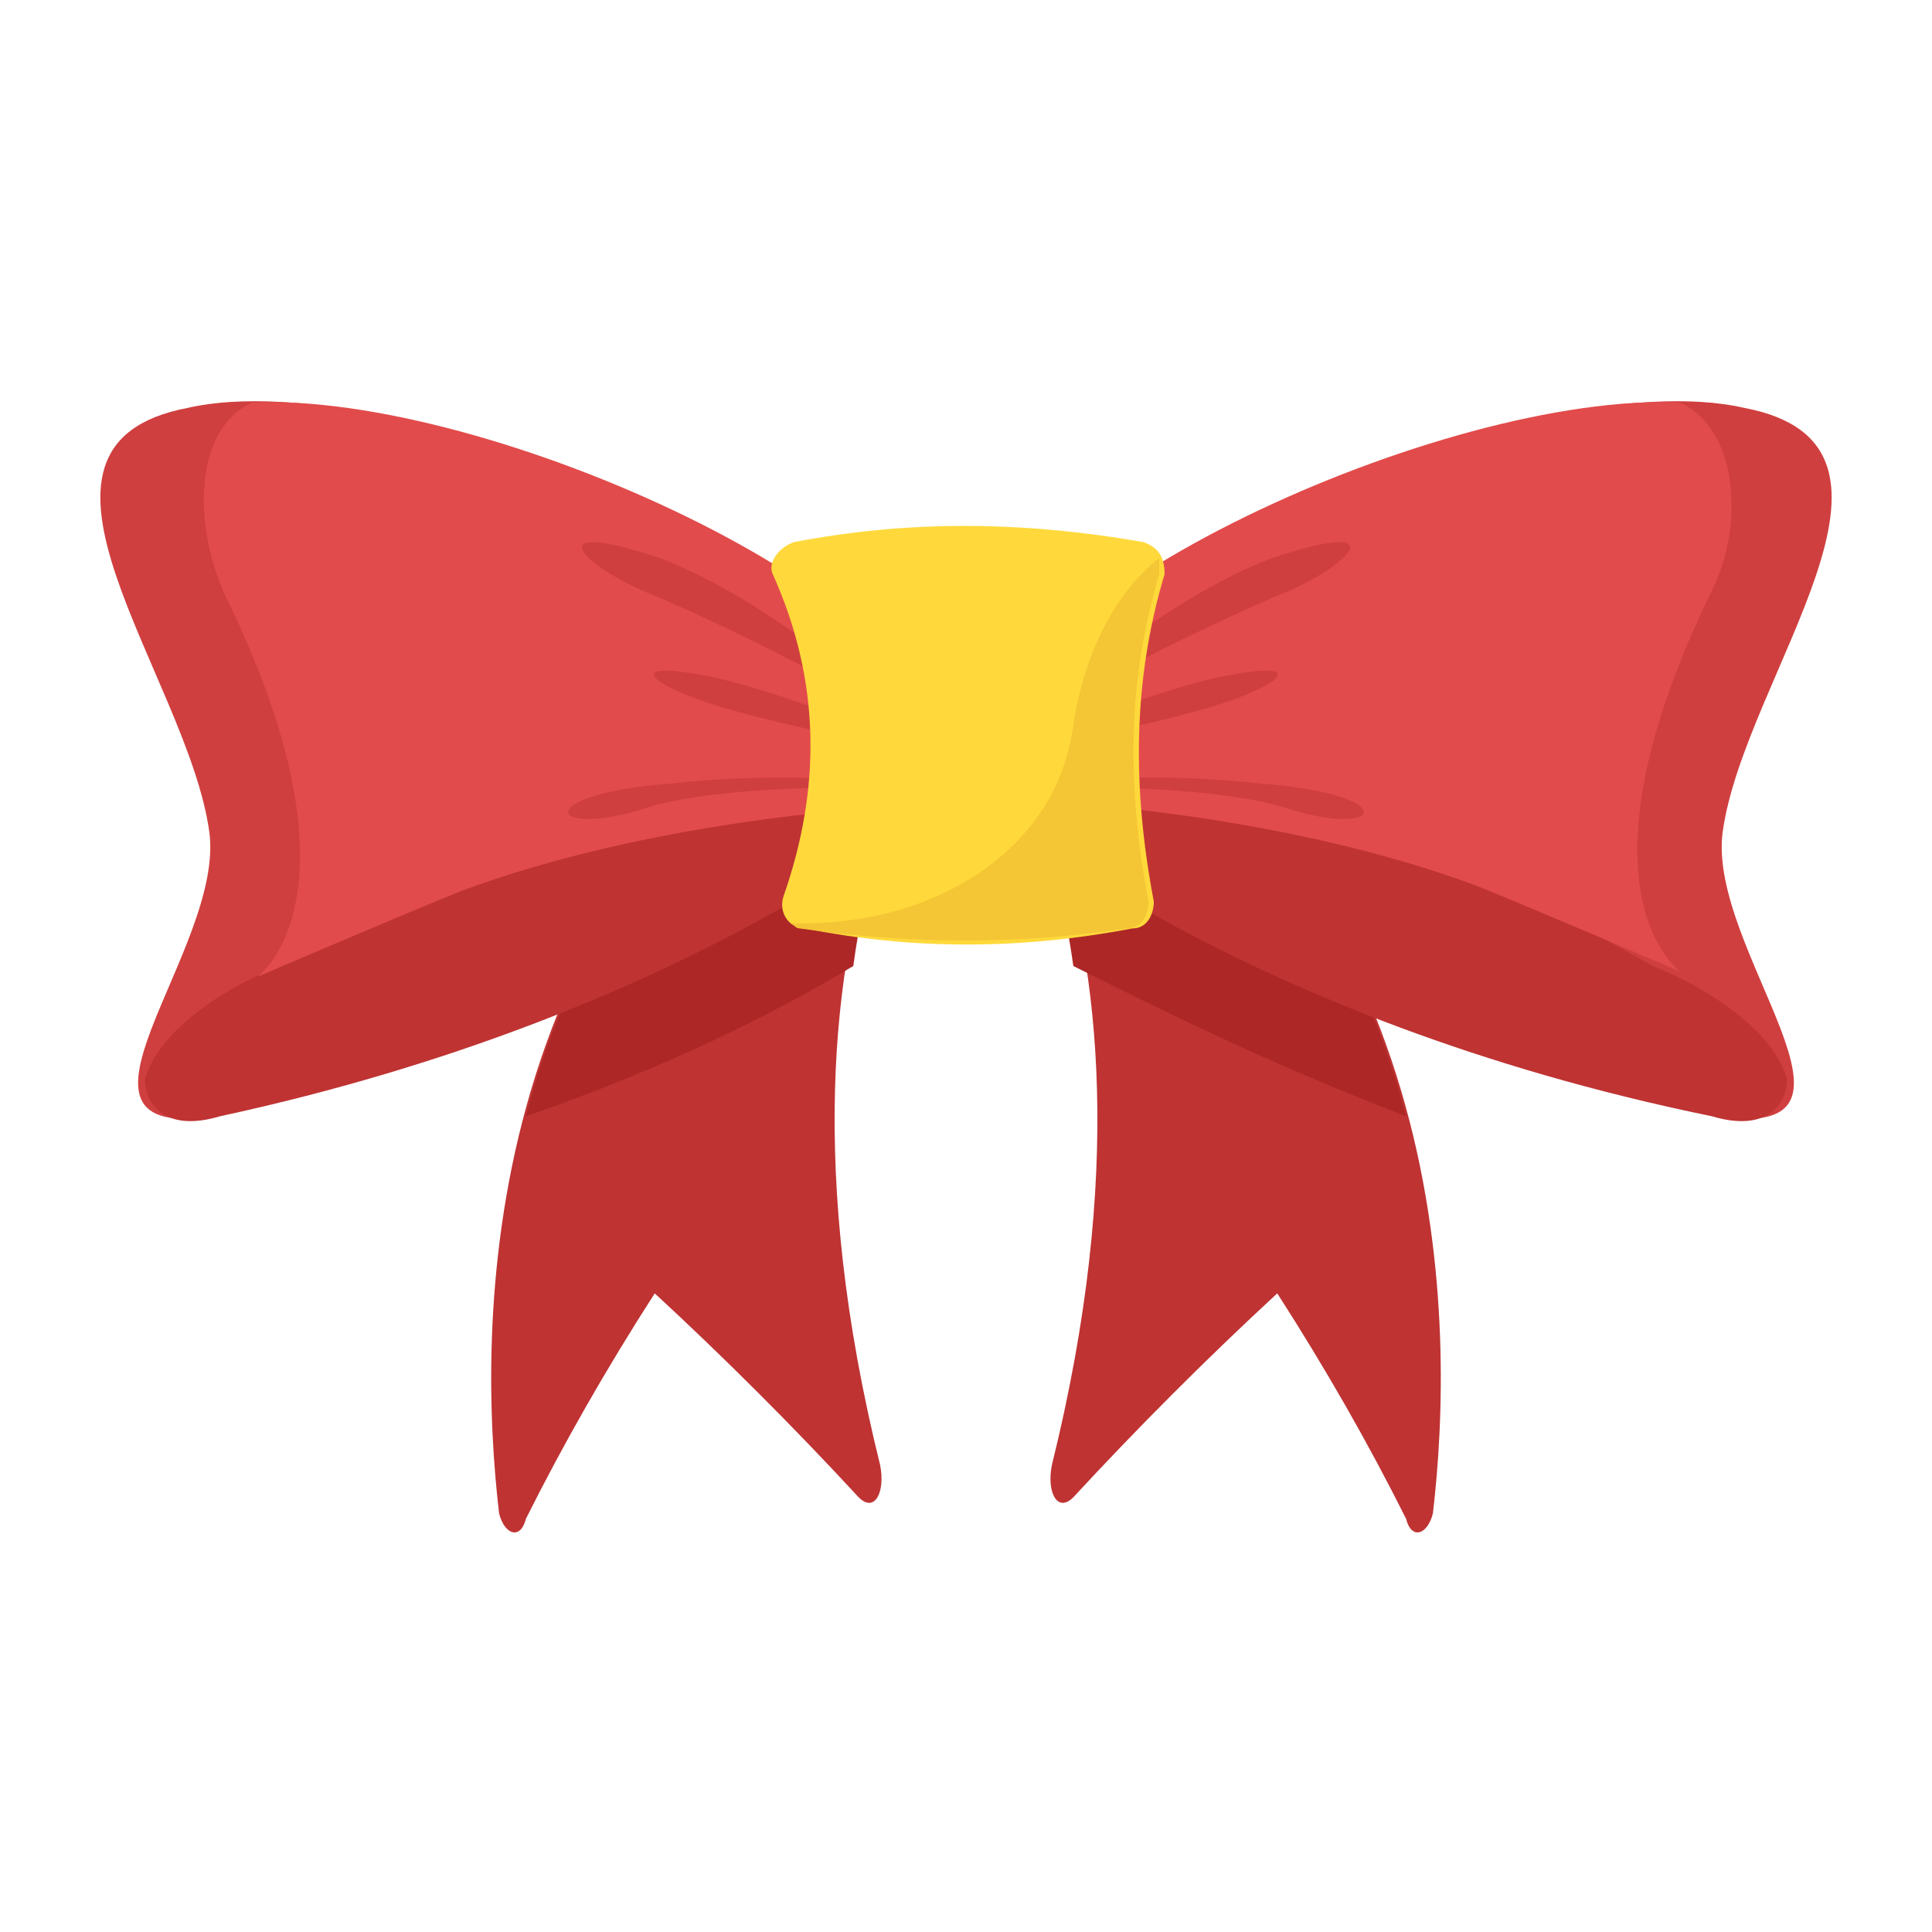 <?xml version="1.0" encoding="utf-8"?>
<!-- Generator: Adobe Illustrator 18.0.0, SVG Export Plug-In . SVG Version: 6.00 Build 0)  -->
<!DOCTYPE svg PUBLIC "-//W3C//DTD SVG 1.1//EN" "http://www.w3.org/Graphics/SVG/1.1/DTD/svg11.dtd">
<svg version="1.1" id="Layer_1" xmlns="http://www.w3.org/2000/svg" xmlns:xlink="http://www.w3.org/1999/xlink" x="0px" y="0px"
	 viewBox="0 0 36 36" enable-background="new 0 0 36 36" xml:space="preserve">
<g>
	<g>
		<g>
			<g>
				<g>
					<path fill="#BF3333" d="M26.7,28.2c-0.1,0.4-0.4,0.5-0.5,0.1c-0.7-1.4-1.5-2.8-2.4-4.2c-1.3,1.2-2.6,2.5-3.8,3.8
						c-0.3,0.3-0.5-0.1-0.4-0.6c2.7-10.9-1.9-15.4-2-15.4c0.8,0.1,1.5,0.1,2.3,0.2C27.2,16.7,27.1,24.8,26.7,28.2z"/>
				</g>
			</g>
			<g>
				<g>
					<path fill="#BF3333" d="M9.3,28.2c0.1,0.4,0.4,0.5,0.5,0.1c0.7-1.4,1.5-2.8,2.4-4.2c1.3,1.2,2.6,2.5,3.8,3.8
						c0.3,0.3,0.5-0.1,0.4-0.6c-2.7-10.9,1.9-15.4,2-15.4c-0.8,0.1-1.5,0.1-2.3,0.2C8.8,16.7,8.9,24.8,9.3,28.2z"/>
				</g>
			</g>
		</g>
		<g>
			<g>
				<path fill="#AD2727" d="M18.5,11.9C18.5,11.9,18.5,11.9,18.5,11.9c-0.2,0.2-0.3,0.3-0.5,0.5c0,0,0,0,0,0.1
					c-0.3,0.4-0.7,1-1.1,1.9c0,0,0,0,0,0c-0.4,0.9-0.8,2.1-1,3.6c-1.5,0.9-3.5,1.9-6.1,2.8c0.8-3.1,2.7-6.4,6.5-8.7
					c0.4-0.1,0.9-0.1,1.3-0.1c0,0,0.1,0,0.1,0c0.1,0,0.2,0,0.4,0C18.1,11.9,18.3,11.9,18.5,11.9C18.5,11.9,18.5,11.9,18.5,11.9z"/>
			</g>
		</g>
		<g>
			<path fill="#AD2727" d="M26.2,20.8c-0.8-3.1-2.7-6.4-6.5-8.7l0,0c-0.4-0.1-0.9-0.1-1.3-0.1l0,0c0,0,0,0-0.1,0c0,0,0,0,0,0
				c-0.1,0.1-0.2,0.3-0.4,0.4c0,0,0,0,0,0.1l0,0c0.6,0.8,1.7,2.6,2.1,5.5c0,0,0,0,0,0C21.6,18.8,23.6,19.8,26.2,20.8
				C26.2,20.8,26.2,20.8,26.2,20.8z"/>
		</g>
	</g>
	<g>
		<g>
			<g>
				<g>
					<path fill="#D03F3F" d="M17.5,14c-0.1,2.8-10.4,6.1-13.5,6.8c-3.3,0.5,0.2-3.1-0.1-5.3c-0.4-2.9-4.1-7.2-0.4-7.9
						C7.4,6.7,17.6,10.9,17.5,14z"/>
				</g>
			</g>
			<g>
				<g>
					<path fill="#BF3333" d="M15.1,11.8c-0.2-0.1-0.3-0.1-0.3-0.1c-0.8,0.9-1.7,1.8-2.5,2.7c-2.4,1.1-4.8,2.3-7.1,3.6
						c0,0-2.1,0.8-2.5,2.1v0c0,0.5,0.4,1,1.4,0.7c8.8-1.9,13.4-5.8,13.4-5.9C17.4,14.1,16.6,12.9,15.1,11.8z"/>
				</g>
			</g>
			<g>
				<path fill="#E24B4B" d="M17.5,14c0.1-2.8-8.4-6.7-12.8-6.5C3.6,8,3.6,9.8,4.2,11.1c2.2,4.5,1.3,6.5,0.6,7.1c0,0,2.8-1.2,3.8-1.6
					c3.5-1.3,7.7-1.6,9-1.6C17.8,14.7,17.5,14.3,17.5,14z"/>
			</g>
		</g>
		<g>
			<g>
				<path fill="#D03F3F" d="M17.5,14c0,0-2.8-2.7-5.2-3.6c-2.4-0.8-1.4,0.2-0.1,0.7C13.6,11.7,16.3,13,17.5,14z"/>
			</g>
		</g>
		<g>
			<g>
				<path fill="#D03F3F" d="M17.5,14.1c0,0-2.8-1.2-4.3-1.5c-1.5-0.3-1.2,0.1,0,0.5C14.4,13.5,17.5,14.1,17.5,14.1z"/>
			</g>
		</g>
		<g>
			<g>
				<path fill="#D03F3F" d="M17.6,14.7c0,0-4-0.2-5.7,0.4c-1.7,0.5-2-0.3,0.6-0.5C15.2,14.3,17.6,14.7,17.6,14.7z"/>
			</g>
		</g>
	</g>
	<g>
		<g>
			<g>
				<g>
					<path fill="#D03F3F" d="M18.5,14c0.1,2.8,10.4,6.1,13.5,6.8c3.3,0.5-0.2-3.1,0.1-5.3c0.4-2.9,4.1-7.2,0.4-7.9
						C28.6,6.7,18.4,10.9,18.5,14z"/>
				</g>
			</g>
			<g>
				<g>
					<path fill="#BF3333" d="M20.9,11.8c0.2-0.1,0.3-0.1,0.3-0.1c0.8,0.9,1.7,1.8,2.5,2.7c2.4,1.1,4.8,2.3,7.1,3.6
						c0,0,2.1,0.8,2.5,2.1v0c0,0.5-0.4,1-1.4,0.7C23.1,19,18.5,15.1,18.5,15C18.6,14.1,19.4,12.9,20.9,11.8z"/>
				</g>
			</g>
			<g>
				<path fill="#E24B4B" d="M18.5,14c-0.1-2.8,8.4-6.7,12.8-6.5c1.1,0.5,1.2,2.3,0.6,3.5c-2.2,4.5-1.3,6.5-0.6,7.1
					c0,0-2.8-1.2-3.8-1.6c-3.5-1.3-7.7-1.6-9-1.6C18.2,14.7,18.5,14.3,18.5,14z"/>
			</g>
		</g>
		<g>
			<g>
				<path fill="#D03F3F" d="M18.5,14c0,0,2.8-2.7,5.2-3.6c2.4-0.8,1.4,0.2,0.1,0.7C22.4,11.7,19.7,13,18.5,14z"/>
			</g>
		</g>
		<g>
			<g>
				<path fill="#D03F3F" d="M18.5,14.1c0,0,2.8-1.2,4.3-1.5c1.5-0.3,1.2,0.1,0,0.5C21.6,13.5,18.5,14.1,18.5,14.1z"/>
			</g>
		</g>
		<g>
			<g>
				<path fill="#D03F3F" d="M18.4,14.7c0,0,4-0.2,5.7,0.4c1.7,0.5,2-0.3-0.6-0.5C20.8,14.3,18.4,14.7,18.4,14.7z"/>
			</g>
		</g>
	</g>
	<g>
		<g>
			<path fill="#FFD93B" d="M21.7,10.7c-0.6,2-0.6,4-0.2,6.1c0,0.2-0.1,0.5-0.4,0.5c-2.1,0.4-4.1,0.4-6.1,0c-0.3,0-0.5-0.3-0.4-0.6
				c0.7-2,0.7-4-0.2-6c-0.1-0.2,0.1-0.5,0.4-0.6c2.1-0.4,4.2-0.4,6.5,0C21.6,10.2,21.7,10.4,21.7,10.7z"/>
		</g>
	</g>
	<g>
		<path fill="#F4C534" d="M20,13.5c-0.3,2.4-2.7,3.8-5.3,3.7h0c0,0,0,0,0,0c0.1,0,0.1,0.1,0.2,0.1c2.1,0.3,4.1,0.3,6.1,0
			c0.3,0,0.4-0.3,0.4-0.5c-0.4-2.1-0.4-4.1,0.2-6.1c0-0.1,0-0.2,0-0.3v0C21.2,10.7,20.3,11.6,20,13.5z"/>
	</g>
</g>
</svg>
